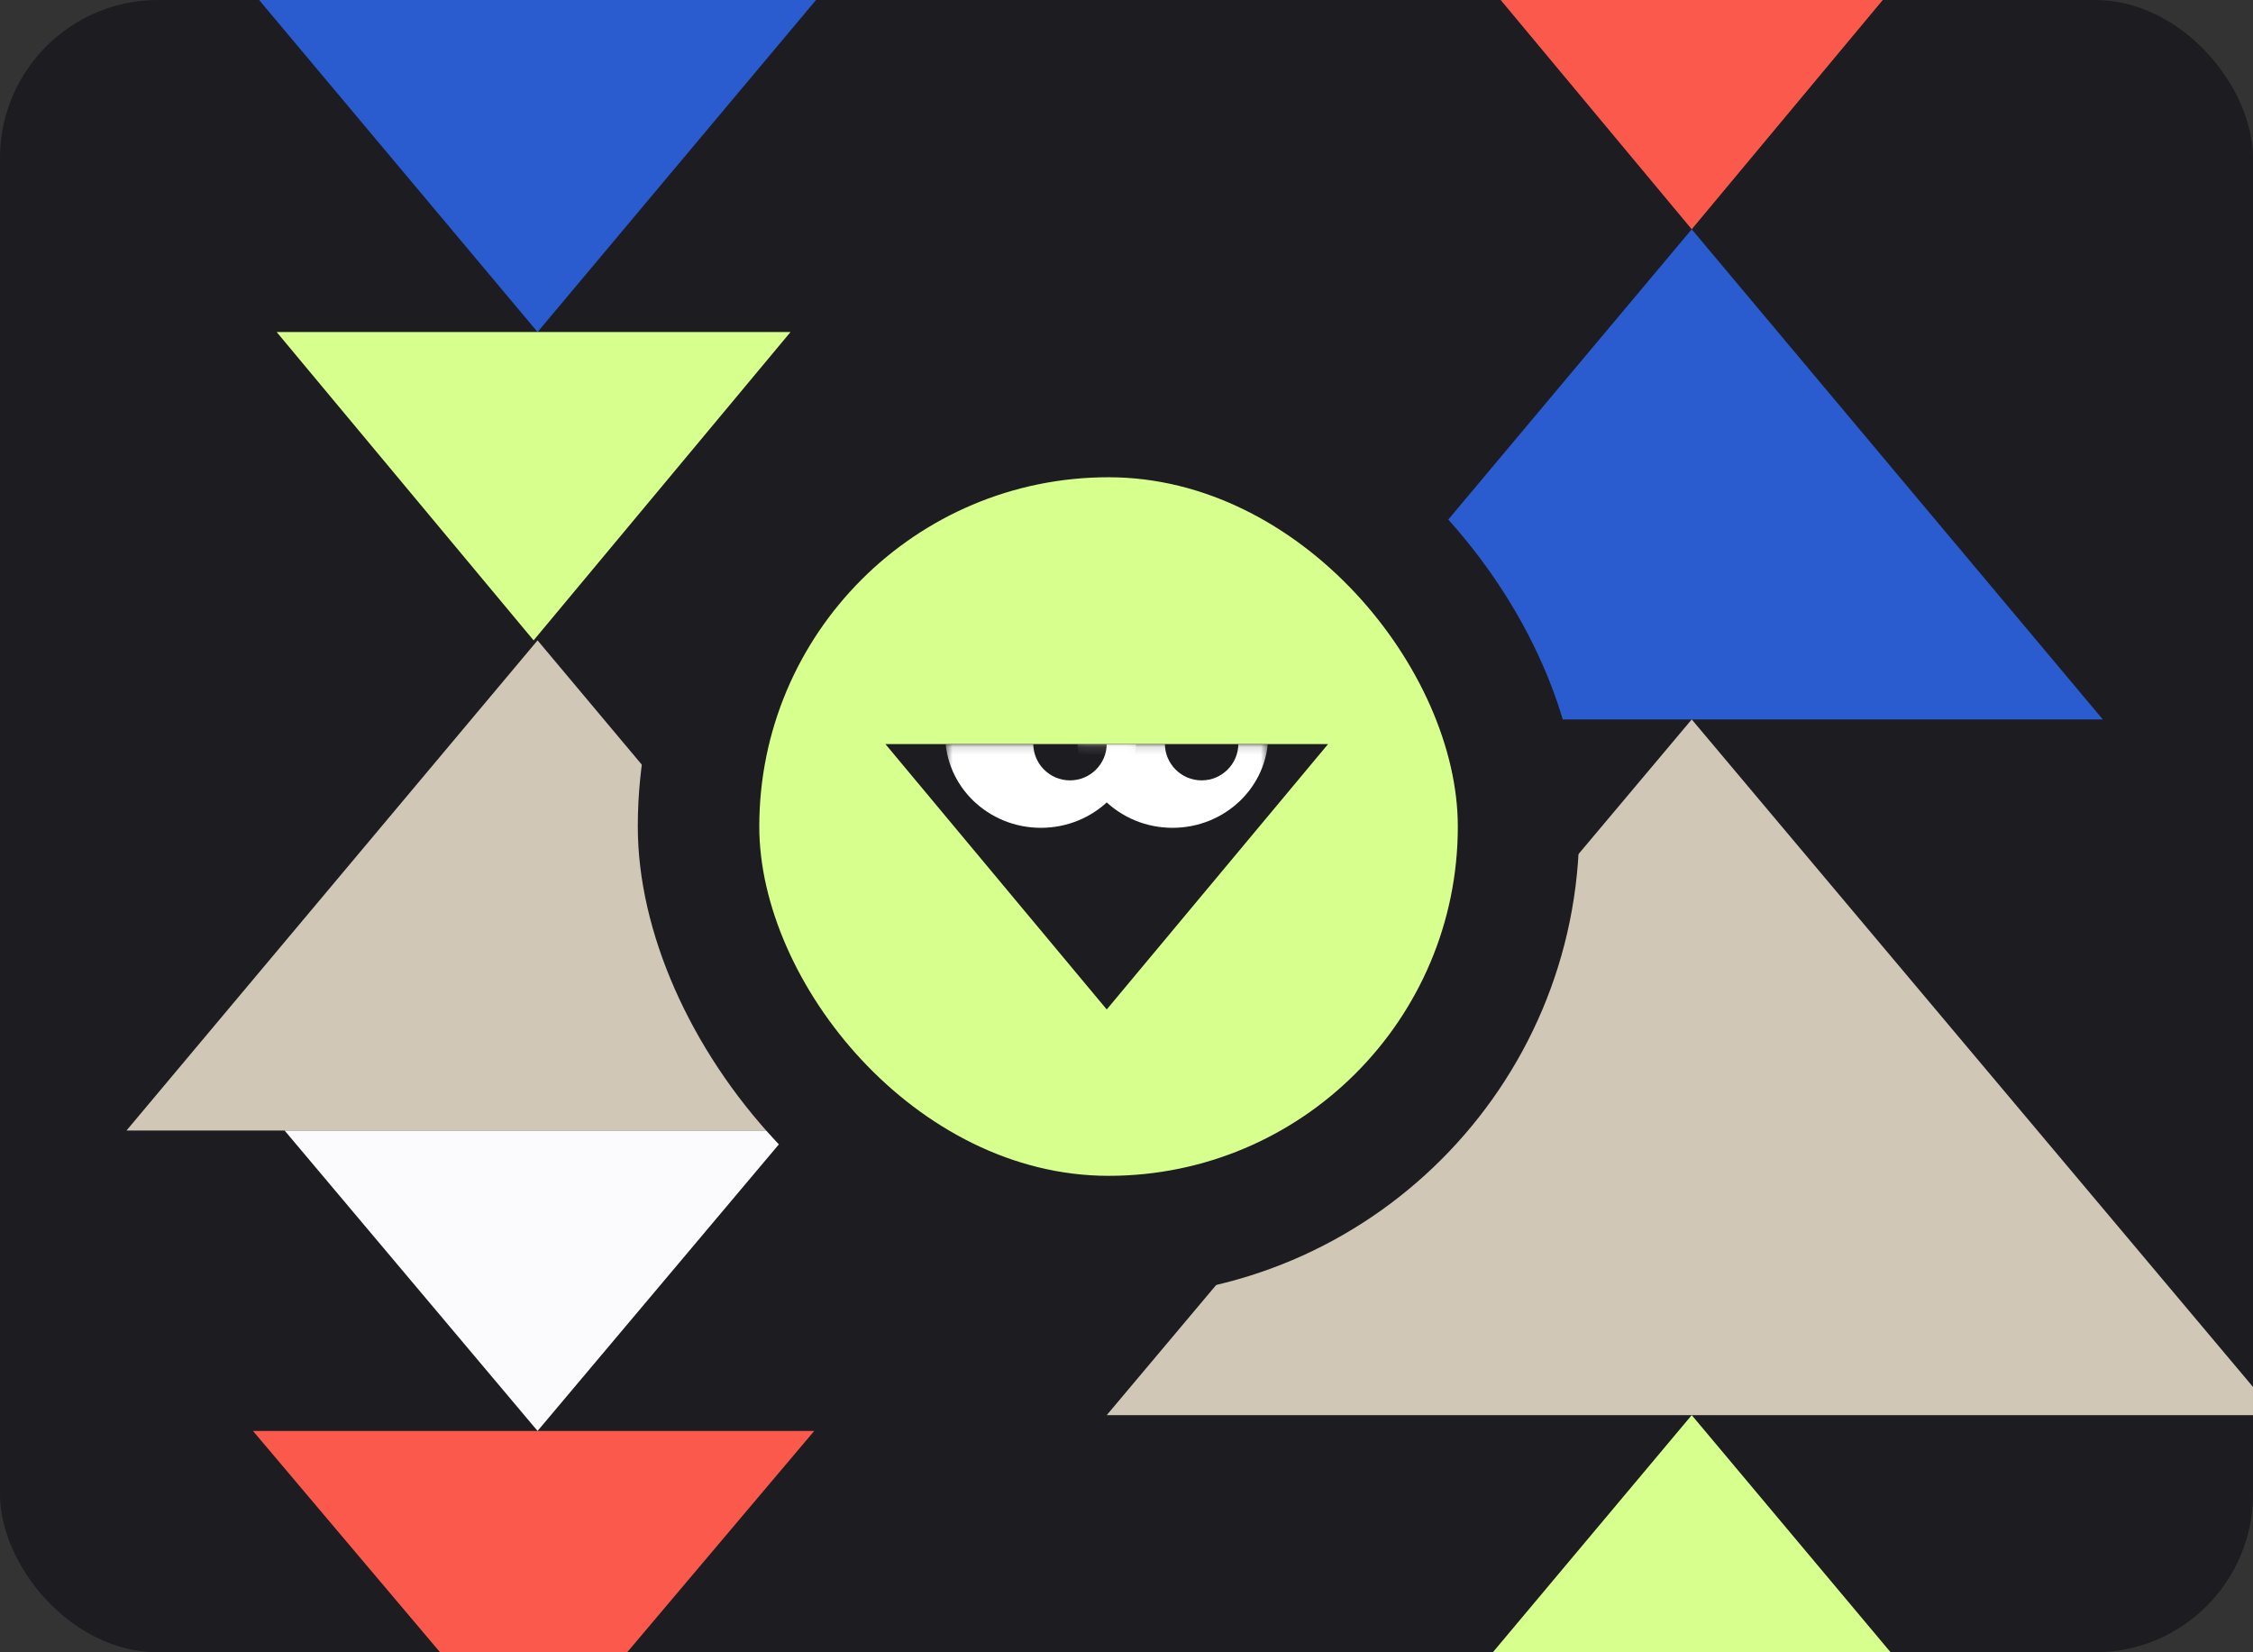 <svg width="285" height="209" viewBox="0 0 285 209" fill="none" xmlns="http://www.w3.org/2000/svg">
<rect x="0" y="0" width="285" height="209" fill="#333333" stroke="none"/>
<g clip-path="url(#clip0_207_5689)">
<rect width="285" height="209" rx="20" fill="#1C1C21"/>
<path d="M266 241L214 179L162 241L266 241Z" fill="#D7FF8D"/>
<path d="M120 -20L68 42L16 -20L120 -20Z" fill="#2A5CCF"/>
<path d="M103 181L67.5 223L32 181L103 181Z" fill="#FB594C"/>
<path d="M266 91L214 29L162 91L266 91Z" fill="#2A5CCF"/>
<path d="M120 143L68 81L16 143L120 143Z" fill="#D0C7B7"/>
<path d="M288 179L214 91L140 179L288 179Z" fill="#D0C7B7"/>
<path d="M100 42L67.5 81L35 42L100 42Z" fill="#D7FF8D"/>
<path d="M239 -1L214 29L189 -1L239 -1Z" fill="#FB594C"/>
<path d="M100 143L68 181L36 143L100 143Z" fill="#FBFBFE"/>
<rect x="80.68" y="45" width="119.099" height="119.099" rx="59.55" fill="#1C1C21"/>
<rect x="96.048" y="60.367" width="88.364" height="88.364" rx="44.182" fill="#D7FF8D"/>
<path d="M168 94.117L140 127.687L112 94.117L168 94.117Z" fill="#1C1C21"/>
<g clip-path="url(#clip1_207_5689)">
<mask id="mask0_207_5689" style="mask-type:luminance" maskUnits="userSpaceOnUse" x="136" y="94" width="25" height="15">
<path d="M160.432 94.117H136.216V108.496H160.432V94.117Z" fill="white"/>
</mask>
<g mask="url(#mask0_207_5689)">
<path d="M148.324 104.711C155.011 104.711 160.432 99.46 160.432 92.982C160.432 86.504 155.011 81.252 148.324 81.252C141.637 81.252 136.216 86.504 136.216 92.982C136.216 99.46 141.637 104.711 148.324 104.711Z" fill="white"/>
<path d="M152.002 98.709C154.568 98.709 156.649 96.629 156.649 94.063C156.649 91.497 154.568 89.417 152.002 89.417C149.436 89.417 147.356 91.497 147.356 94.063C147.356 96.629 149.436 98.709 152.002 98.709Z" fill="#1C1C21"/>
</g>
</g>
<g clip-path="url(#clip2_207_5689)">
<mask id="mask1_207_5689" style="mask-type:luminance" maskUnits="userSpaceOnUse" x="119" y="94" width="25" height="15">
<path d="M143.784 94.117H119.568V108.496H143.784V94.117Z" fill="white"/>
</mask>
<g mask="url(#mask1_207_5689)">
<path d="M131.676 104.711C138.363 104.711 143.784 99.46 143.784 92.982C143.784 86.504 138.363 81.252 131.676 81.252C124.988 81.252 119.567 86.504 119.567 92.982C119.567 99.46 124.988 104.711 131.676 104.711Z" fill="white"/>
<path d="M135.354 98.709C137.92 98.709 140 96.629 140 94.063C140 91.497 137.92 89.417 135.354 89.417C132.788 89.417 130.707 91.497 130.707 94.063C130.707 96.629 132.788 98.709 135.354 98.709Z" fill="#1C1C21"/>
</g>
</g>
</g>
<defs>
<clipPath id="clip0_207_5689">
<rect width="285" height="209" rx="20" fill="white"/>
</clipPath>
<clipPath id="clip1_207_5689">
<rect width="24.216" height="14.378" fill="white" transform="translate(136.216 94.117)"/>
</clipPath>
<clipPath id="clip2_207_5689">
<rect width="24.216" height="14.378" fill="white" transform="translate(119.568 94.117)"/>
</clipPath>
</defs>
</svg>
